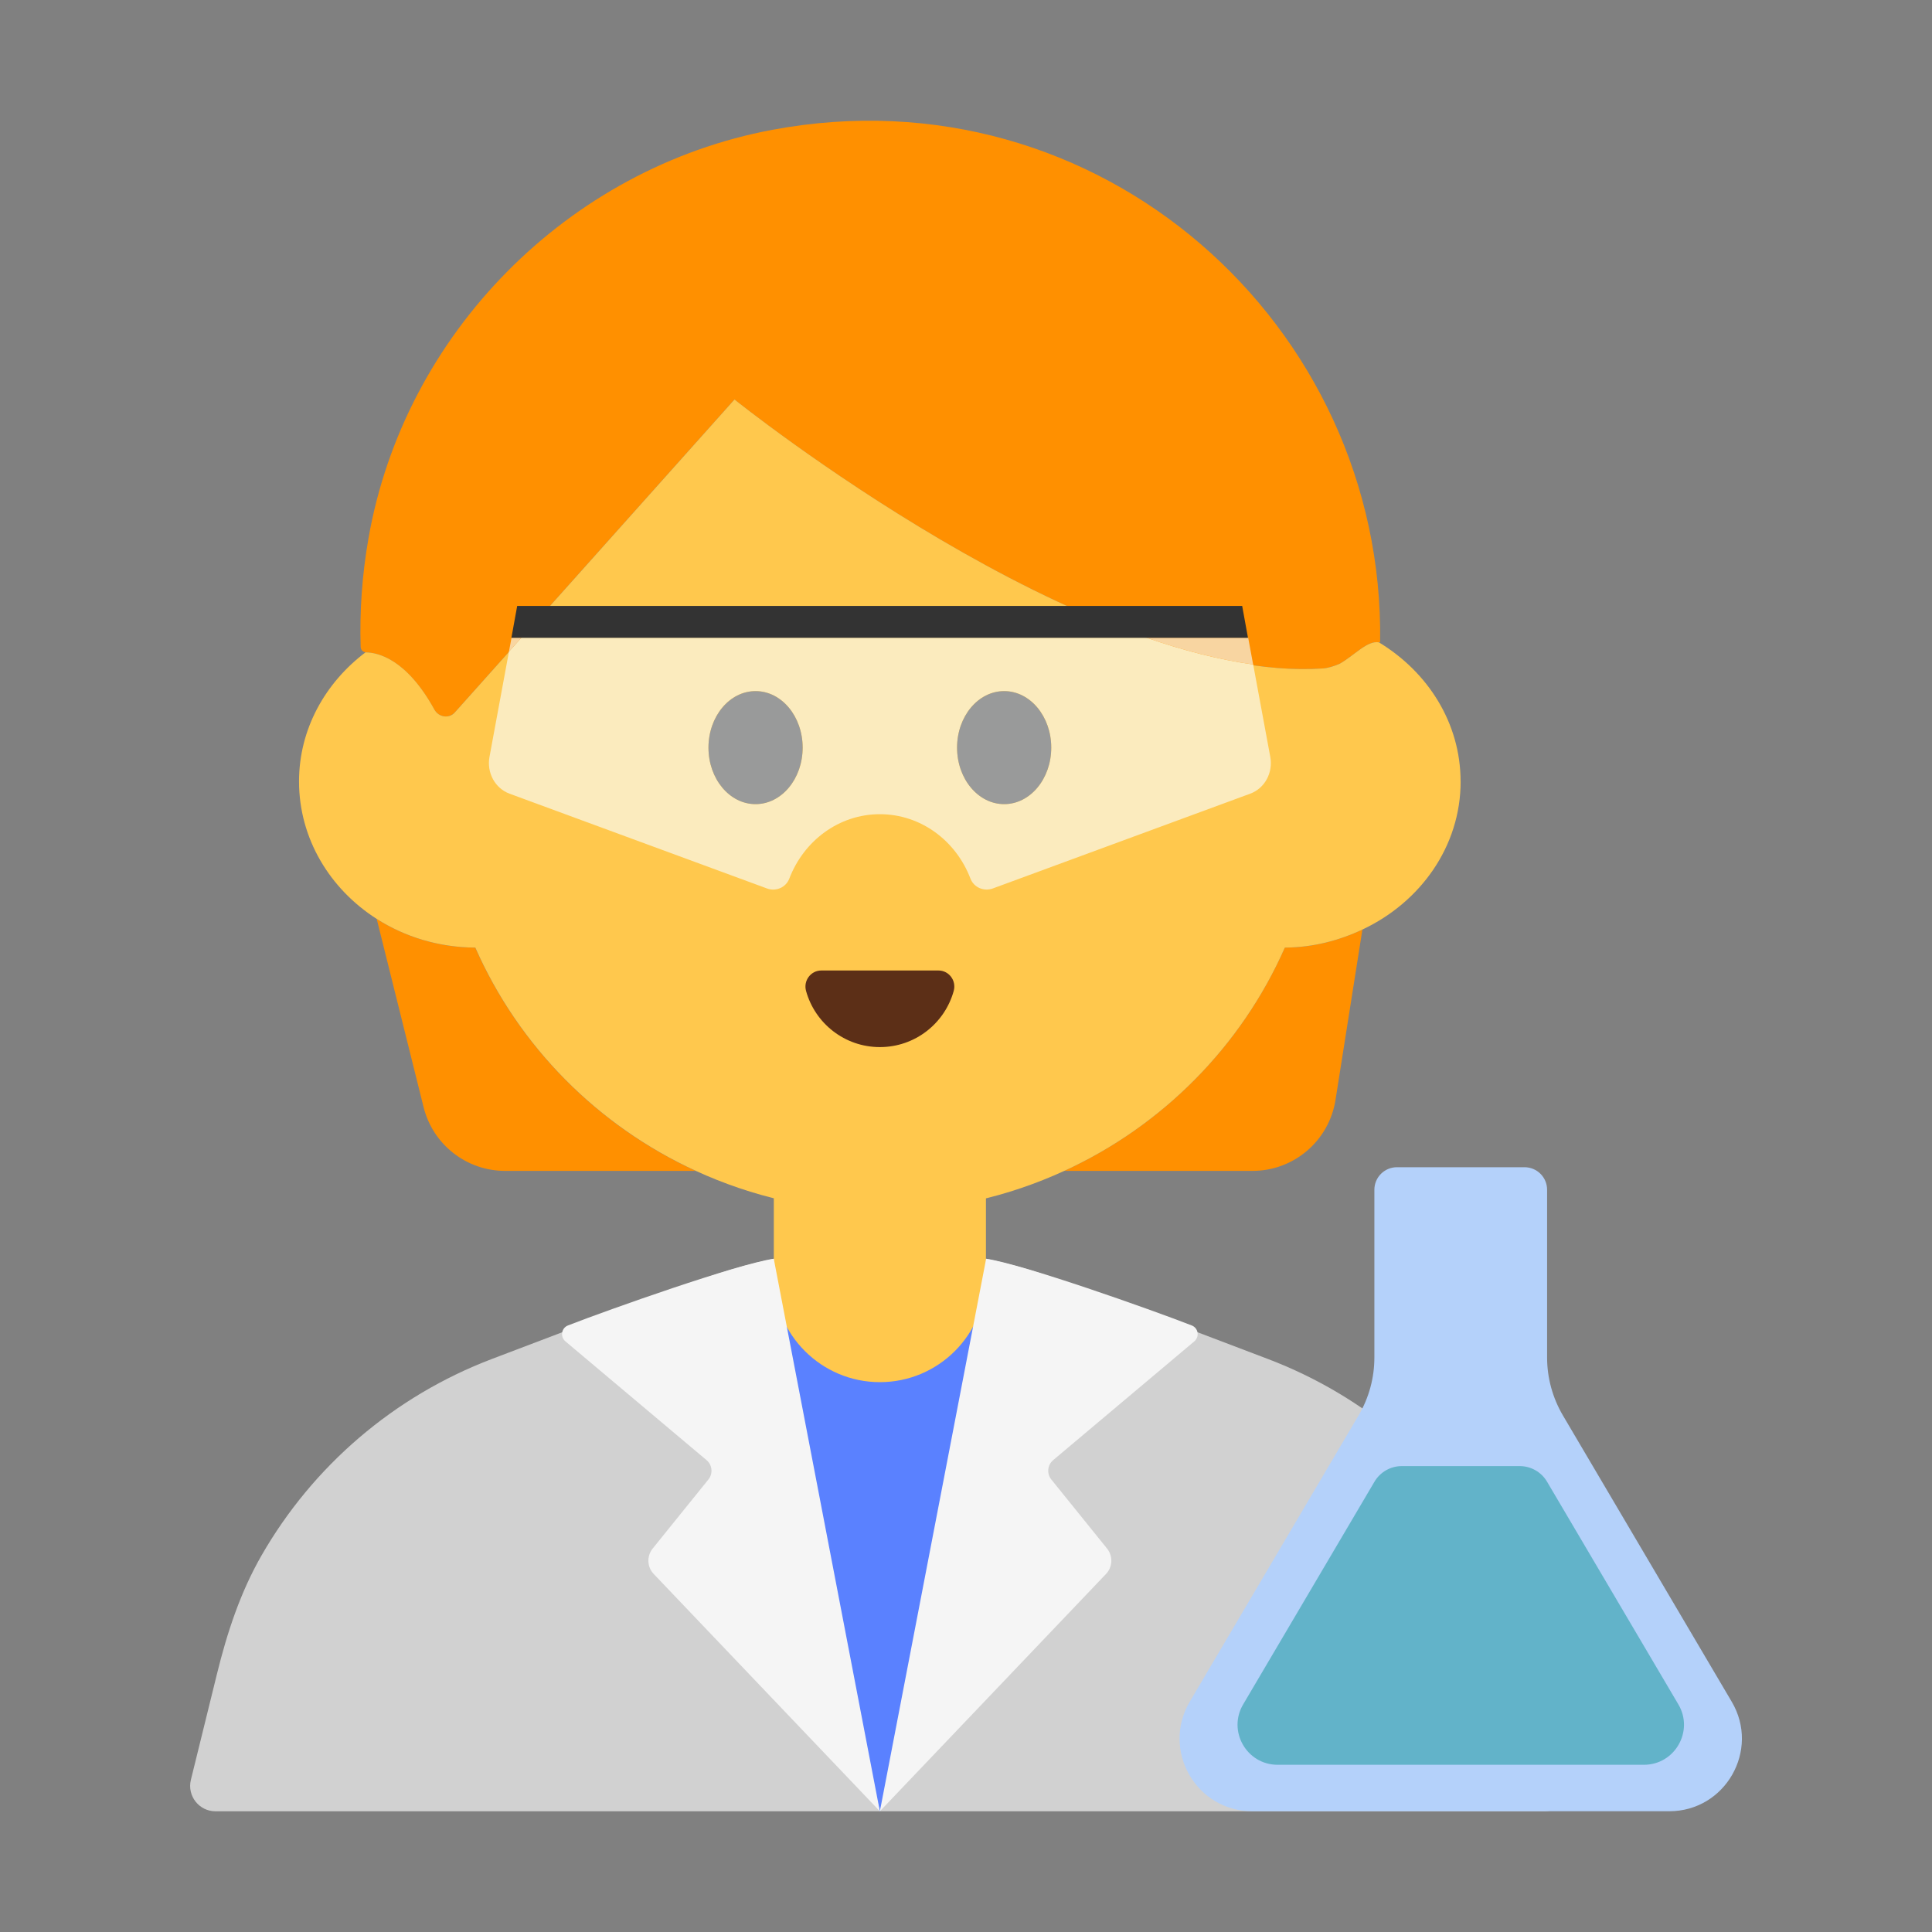 <?xml version="1.0" encoding="UTF-8"?><svg id="Layer_1" xmlns="http://www.w3.org/2000/svg" viewBox="0 0 40 40"><rect x="0" y="0" width="40" height="40" fill="#808080" stroke="none"/><g><path d="M26.25,28.136l-4.214-1.601c-2.46-.935-5.178-.935-7.638,0l-4.214,1.601c-2.028,.771-3.708,2.218-4.771,4.071-.437,.76-.713,1.602-.922,2.454l-.539,2.189c-.081,.331,.169,.651,.51,.651H31.972c.341,0,.591-.32,.51-.651l-.539-2.189c-.21-.851-.486-1.693-.922-2.454-1.064-1.853-2.743-3.301-4.771-4.071Z" style="fill:#d1d1d1;"/><polygon points="15.643 27.036 21.102 27.036 18.217 37.5 15.643 27.036" style="fill:#5a81ff;"/><g><path d="M22.036,24.242h3.896c.856,0,1.584-.623,1.718-1.468l.557-3.528c-.487,.229-1.027,.371-1.607,.374-.902,2.047-2.535,3.69-4.564,4.622Z" style="fill:#ff9000;"/><path d="M9.84,19.62c-.756-.004-1.458-.222-2.04-.593l.97,3.896c.193,.775,.889,1.319,1.687,1.319h3.946c-2.028-.931-3.661-2.575-4.564-4.622Z" style="fill:#ff9000;"/><path d="M8.992,14.69c.088,.159,.302,.195,.424,.06l5.79-6.479s7.335,5.891,12.176,5.569c.107-.007,.23-.044,.351-.096,.311-.175,.574-.488,.815-.445,.009,.002,.018-.004,.026-.002,.097-6.568-5.809-11.878-12.585-10.609-4.231,.792-7.618,4.217-8.36,8.457-.134,.764-.185,1.517-.162,2.251,.002,.056,.046,.104,.101,.108l.006,.003c.234,.002,.833,.122,1.417,1.183Z" style="fill:#ff9000;"/></g><path d="M30.24,16.18c0-1.213-.679-2.269-1.691-2.881-.241-.043-.504,.269-.815,.445-.121,.052-.245,.089-.351,.096-4.841,.321-12.176-5.569-12.176-5.569l-5.79,6.479c-.121,.136-.336,.1-.424-.06-.584-1.061-1.183-1.181-1.417-1.183l-.006-.003c-.837,.631-1.379,1.592-1.379,2.675,0,1.182,.638,2.227,1.61,2.847,.582,.371,1.284,.589,2.04,.593,.902,2.047,2.535,3.69,4.564,4.622,1.163,.534,2.453,.838,3.816,.838s2.654-.304,3.816-.838c2.028-.931,3.661-2.575,4.564-4.622,.58-.003,1.12-.145,1.607-.374,1.2-.565,2.033-1.721,2.033-3.066Z" style="fill:#ffc84d;"/><path d="M19.429,20.093c.219,0,.375,.21,.317,.422-.185,.671-.799,1.164-1.529,1.164s-1.344-.493-1.529-1.164c-.058-.211,.098-.422,.317-.422h2.425Z" style="fill:#5c2f17;"/><path d="M16.02,22.251h4.393v4.169c0,1.212-.984,2.196-2.196,2.196h0c-1.212,0-2.196-.984-2.196-2.196v-4.169h0Z" style="fill:#ffc84d;"/><path d="M16.02,26.061l2.196,11.439-4.682-4.913c-.138-.145-.147-.369-.022-.525l1.155-1.431c.098-.122,.081-.3-.039-.401l-2.921-2.458c-.113-.095-.086-.276,.052-.33,.858-.334,3.495-1.267,4.26-1.381Z" style="fill:#f5f5f5;"/><path d="M20.417,26.061l-2.2,11.439,4.682-4.913c.138-.145,.147-.369,.022-.525l-1.155-1.431c-.098-.122-.081-.3,.039-.401l2.921-2.458c.113-.095,.086-.276-.052-.33-.858-.334-3.491-1.267-4.256-1.381Z" style="fill:#f5f5f5;"/><path d="M35.854,35.233l-3.495-5.927c-.214-.364-.328-.778-.328-1.2v-3.473c0-.258-.209-.467-.467-.467h-2.642c-.258,0-.467,.209-.467,.467v3.473c0,.422-.113,.837-.328,1.2l-3.495,5.927c-.591,1.002,.131,2.267,1.295,2.267h8.632c1.163,0,1.886-1.265,1.295-2.267Z" style="fill:#b4d1fa;"/><path d="M32.03,30.677l2.719,4.611c.326,.552-.072,1.25-.714,1.25h-7.583c-.641,0-1.04-.697-.714-1.25l2.719-4.611c.118-.2,.333-.323,.565-.323h2.443c.232,0,.447,.123,.565,.323Z" style="fill:#62b3c9;"/></g><g><path d="M23.737,13.203c.75,.261,1.492,.453,2.208,.555l-.103-.555h-2.105Z" style="fill:#f8d5a1;"/><g><path d="M10.796,13.203l-.259,.29-.403,2.179c-.06,.326,.116,.65,.415,.76l5.331,1.963c.181,.067,.39-.017,.462-.205,.299-.781,1.025-1.333,1.875-1.333,.85,0,1.577,.552,1.875,1.333,.072,.187,.281,.271,.462,.205l5.331-1.963c.299-.11,.475-.433,.415-.76l-.354-1.914c-.716-.102-1.458-.293-2.208-.555H10.796Zm4.847,3.445c-.538,0-.975-.524-.975-1.17,0-.646,.436-1.17,.975-1.17,.538,0,.975,.524,.975,1.17,0,.646-.436,1.17-.975,1.17Zm5.147,0c-.538,0-.975-.524-.975-1.17,0-.646,.436-1.17,.975-1.17s.975,.524,.975,1.17c0,.646-.436,1.17-.975,1.17Z" style="fill:#fbebbe;"/><polygon points="10.591 13.203 10.537 13.493 10.796 13.203 10.591 13.203" style="fill:#f8d5a1;"/><path d="M15.643,14.309c-.538,0-.975,.524-.975,1.17,0,.646,.436,1.17,.975,1.17,.538,0,.975-.524,.975-1.17,0-.646-.436-1.17-.975-1.17Z" style="fill:#999a9a;"/><ellipse cx="20.79" cy="15.479" rx=".975" ry="1.17" style="fill:#999a9a;"/><polygon points="25.838 13.205 10.588 13.205 10.708 12.545 25.718 12.545 25.838 13.205" style="fill:#333;"/></g></g><rect width="40" height="40" style="fill:none;"/></svg>
